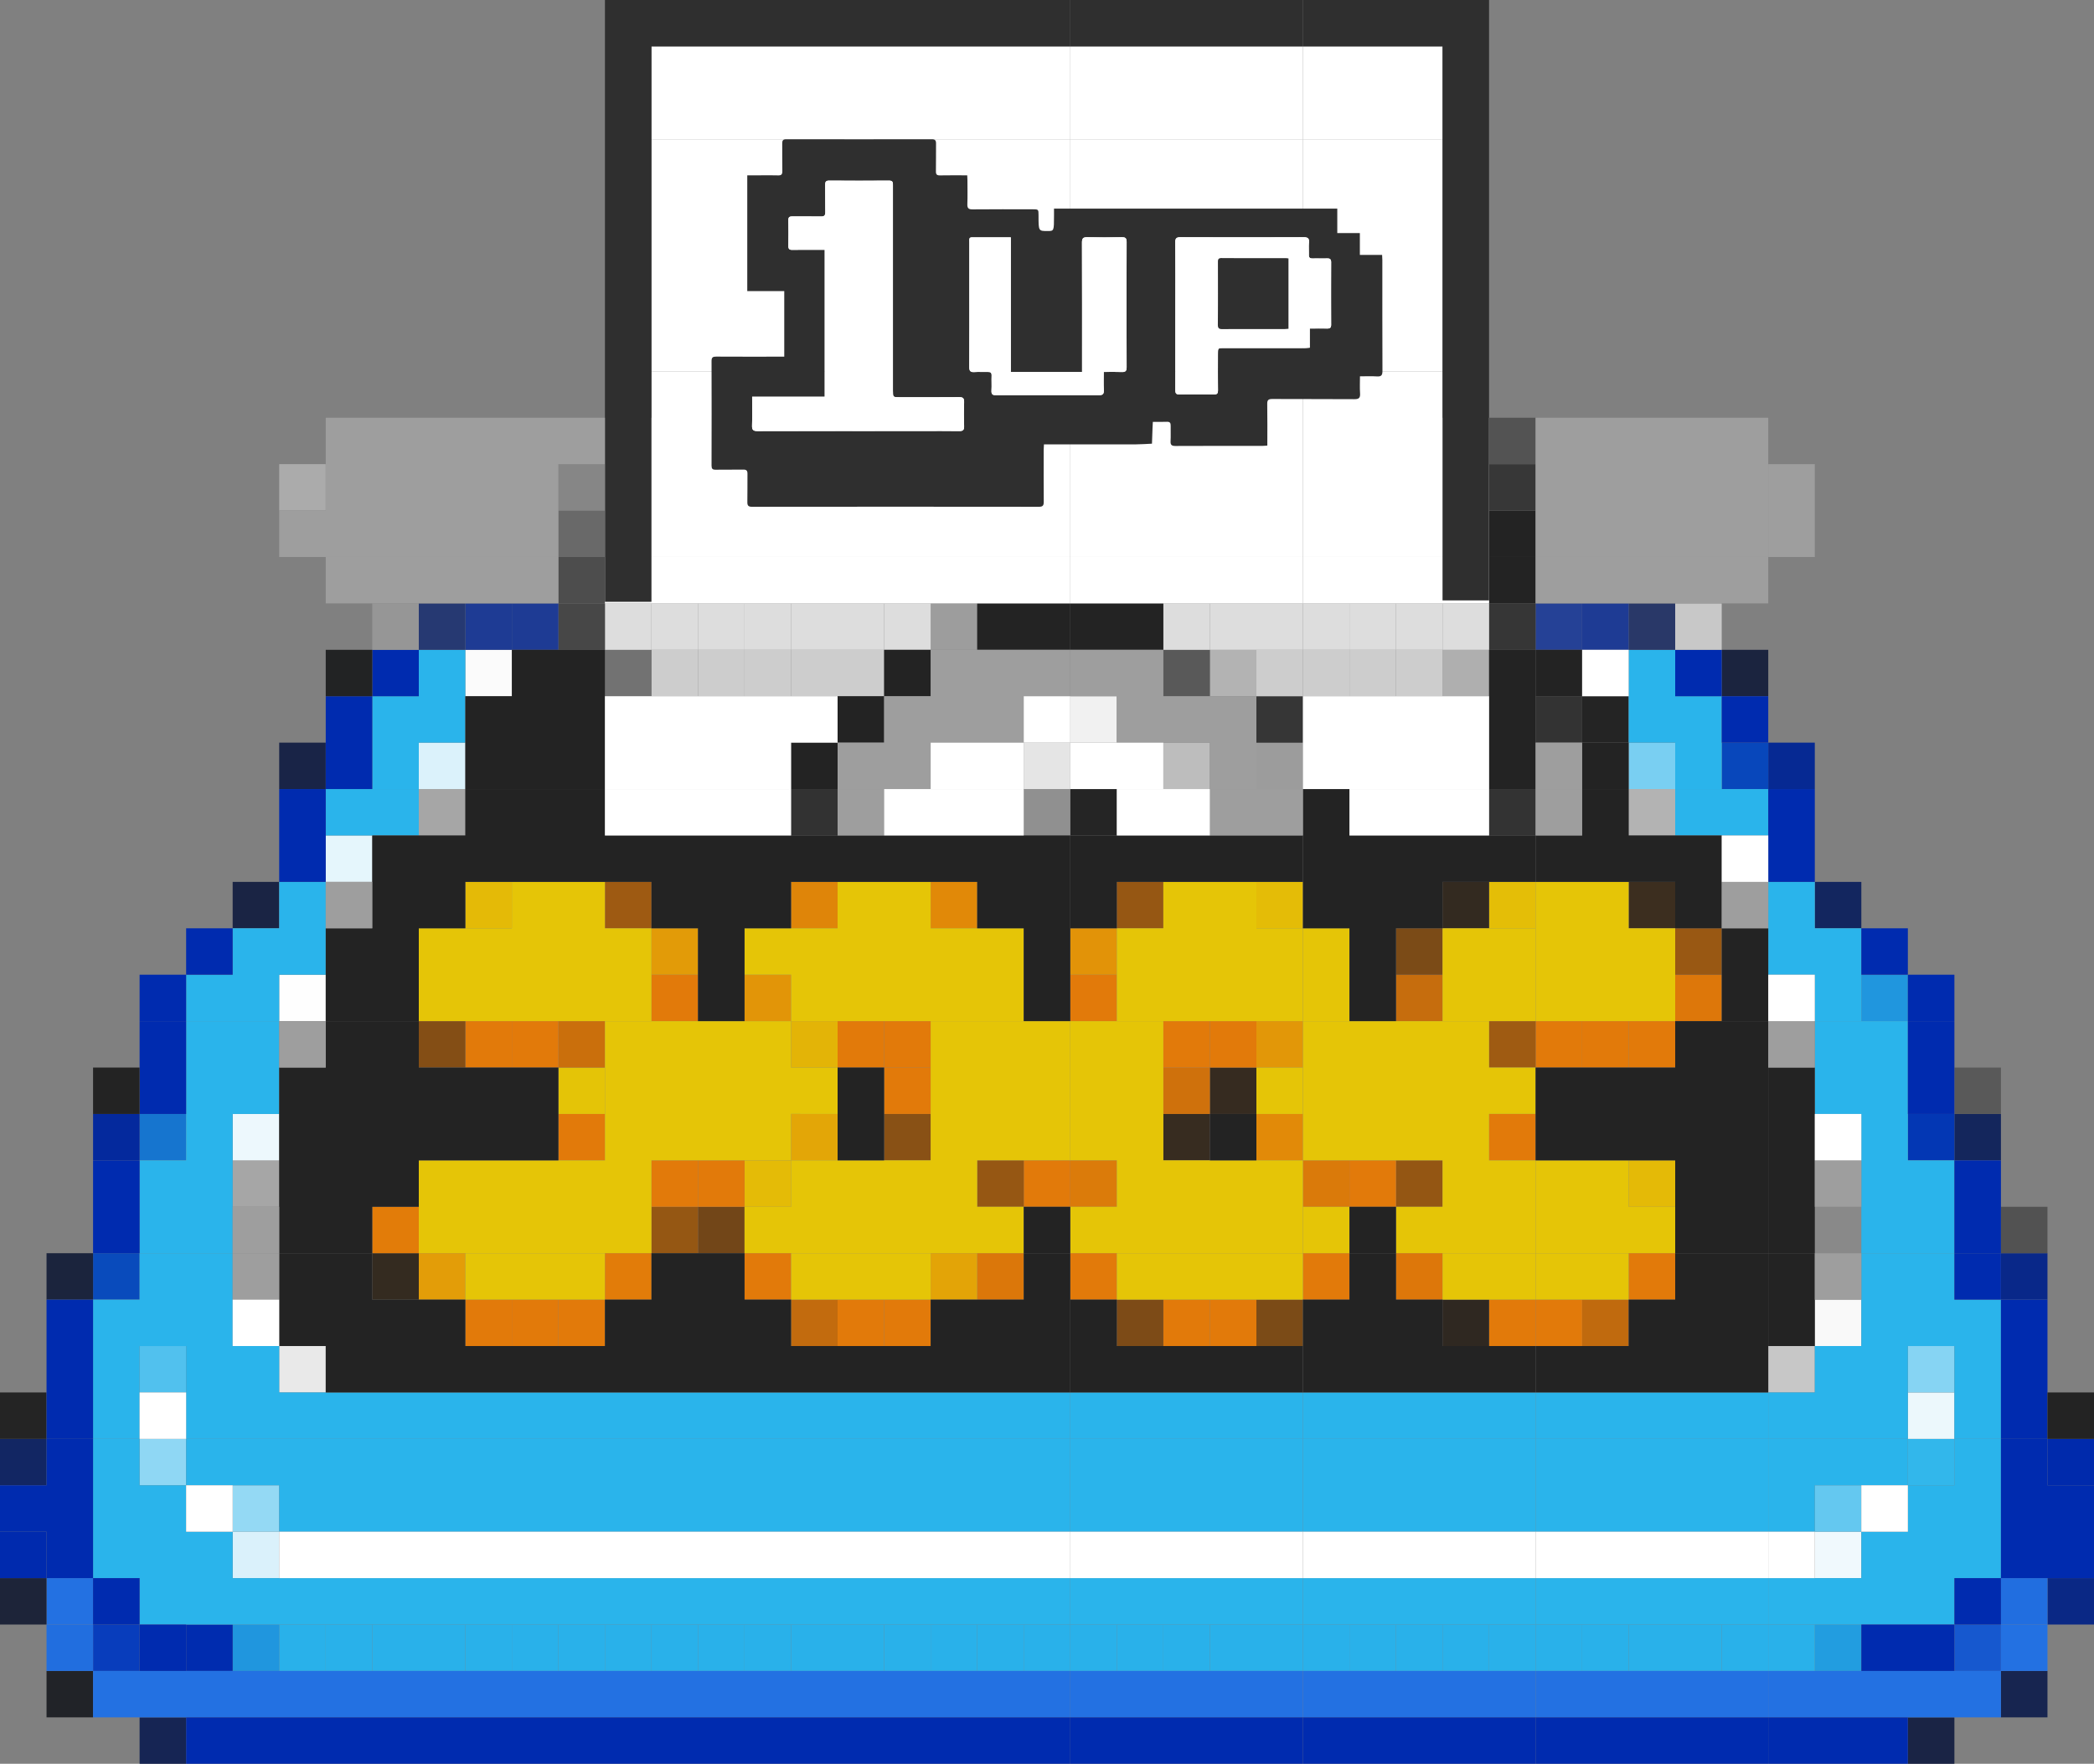 <svg xmlns="http://www.w3.org/2000/svg" width="279" height="235" viewBox="0 0 279 235">
  <rect x="0" y="0" width="279" height="235" fill="#808080" stroke="none"/>
  <g id="Layer_2" data-name="Layer 2">
    <g id="Layer_1-2" data-name="Layer 1">
      <g>
        <g id="Layer_2-2" data-name="Layer 2">
          <g id="Layer_6" data-name="Layer 6">
            <g>
              <rect x="254.2" y="228.816" width="6.2" height="6.184" fill="#1a2445"/>
              <rect x="18.6" y="228.816" width="6.2" height="6.184" fill="#162554"/>
              <rect x="266.6" y="222.632" width="6.2" height="6.184" fill="#172550"/>
              <rect x="6.2" y="222.632" width="6.2" height="6.184" fill="#212328"/>
              <rect x="260.4" y="216.447" width="6.2" height="6.184" fill="#1658cf"/>
              <rect x="241.8" y="216.447" width="6.2" height="6.184" fill="#229de0"/>
              <rect x="235.6" y="216.447" width="6.2" height="6.184" fill="#29b1ea"/>
              <rect x="229.4" y="216.447" width="6.2" height="6.184" fill="#29b1ea"/>
              <rect x="223.2" y="216.447" width="6.2" height="6.184" fill="#29b1ea"/>
              <rect x="217" y="216.447" width="6.2" height="6.184" fill="#29b1ea"/>
              <rect x="210.8" y="216.447" width="6.2" height="6.184" fill="#29b1ea"/>
              <rect x="204.6" y="216.447" width="6.2" height="6.184" fill="#29b1ea"/>
              <rect x="198.4" y="216.447" width="6.2" height="6.184" fill="#29b1ea"/>
              <rect x="192.2" y="216.447" width="6.2" height="6.184" fill="#29b1ea"/>
              <rect x="186" y="216.447" width="6.2" height="6.184" fill="#29b1ea"/>
              <rect x="179.8" y="216.447" width="6.2" height="6.184" fill="#29b1ea"/>
              <rect x="173.6" y="216.447" width="6.2" height="6.184" fill="#29b1ea"/>
              <rect x="167.4" y="216.447" width="6.2" height="6.184" fill="#29b1ea"/>
              <rect x="161.2" y="216.447" width="6.2" height="6.184" fill="#29b1ea"/>
              <rect x="155" y="216.447" width="6.2" height="6.184" fill="#29b1ea"/>
              <rect x="148.8" y="216.447" width="6.2" height="6.184" fill="#29b1ea"/>
              <rect x="142.6" y="216.447" width="6.2" height="6.184" fill="#29b1ea"/>
              <rect x="136.4" y="216.447" width="6.2" height="6.184" fill="#29b1ea"/>
              <rect x="130.2" y="216.447" width="6.2" height="6.184" fill="#29b1ea"/>
              <rect x="124" y="216.447" width="6.2" height="6.184" fill="#29b1ea"/>
              <rect x="117.8" y="216.447" width="6.2" height="6.184" fill="#29b1ea"/>
              <rect x="111.6" y="216.447" width="6.2" height="6.184" fill="#29b1ea"/>
              <rect x="105.4" y="216.447" width="6.2" height="6.184" fill="#29b1ea"/>
              <rect x="99.2" y="216.447" width="6.2" height="6.184" fill="#29b1ea"/>
              <rect x="93" y="216.447" width="6.2" height="6.184" fill="#29b1ea"/>
              <rect x="86.8" y="216.447" width="6.2" height="6.184" fill="#29b1ea"/>
              <rect x="80.6" y="216.447" width="6.2" height="6.184" fill="#29b1ea"/>
              <rect x="74.4" y="216.447" width="6.2" height="6.184" fill="#29b1ea"/>
              <rect x="68.2" y="216.447" width="6.2" height="6.184" fill="#29b1ea"/>
              <rect x="62" y="216.447" width="6.2" height="6.184" fill="#29b1ea"/>
              <rect x="55.8" y="216.447" width="6.2" height="6.184" fill="#29b1ea"/>
              <rect x="49.6" y="216.447" width="6.2" height="6.184" fill="#29b1ea"/>
              <rect x="43.4" y="216.447" width="6.2" height="6.184" fill="#29b1ea"/>
              <rect x="37.2" y="216.447" width="6.2" height="6.184" fill="#29b1ea"/>
              <rect x="31" y="216.447" width="6.2" height="6.184" fill="#2096de"/>
              <rect x="24.8" y="216.447" width="6.2" height="6.184" fill="#002caf"/>
              <rect x="12.4" y="216.447" width="6.2" height="6.184" fill="#083dbc"/>
              <rect x="6.2" y="216.447" width="6.2" height="6.184" fill="#216edf"/>
              <rect x="272.8" y="210.263" width="6.2" height="6.184" fill="#0a2885"/>
              <rect x="266.6" y="210.263" width="6.2" height="6.184" fill="#216ee0"/>
              <g>
                <polygon points="254.2 222.632 248 222.632 241.8 222.632 235.6 222.632 235.6 228.816 241.8 228.816 248 228.816 254.2 228.816 260.4 228.816 266.6 228.816 266.6 222.632 260.4 222.632 254.2 222.632" fill="#2371e2"/>
                <polygon points="223.2 222.632 217 222.632 210.8 222.632 204.6 222.632 204.6 228.816 210.8 228.816 217 228.816 223.2 228.816 229.4 228.816 235.6 228.816 235.6 222.632 229.4 222.632 223.2 222.632" fill="#2371e2"/>
                <polygon points="192.2 222.632 186 222.632 179.8 222.632 173.6 222.632 173.6 228.816 179.8 228.816 186 228.816 192.2 228.816 198.4 228.816 204.6 228.816 204.6 222.632 198.4 222.632 192.2 222.632" fill="#2371e2"/>
                <polygon points="161.2 222.632 155 222.632 148.8 222.632 142.6 222.632 142.6 228.816 148.8 228.816 155 228.816 161.2 228.816 167.4 228.816 173.6 228.816 173.6 222.632 167.4 222.632 161.2 222.632" fill="#2371e2"/>
                <polygon points="130.2 222.632 124 222.632 117.8 222.632 111.6 222.632 105.4 222.632 99.2 222.632 93 222.632 86.8 222.632 80.6 222.632 74.4 222.632 68.2 222.632 62 222.632 55.8 222.632 49.6 222.632 43.4 222.632 37.2 222.632 31 222.632 24.8 222.632 18.6 222.632 12.4 222.632 12.4 228.816 18.6 228.816 24.8 228.816 31 228.816 37.2 228.816 43.4 228.816 49.6 228.816 55.8 228.816 62 228.816 68.2 228.816 74.4 228.816 80.6 228.816 86.8 228.816 93 228.816 99.2 228.816 105.4 228.816 111.6 228.816 117.8 228.816 124 228.816 130.2 228.816 136.4 228.816 142.6 228.816 142.6 222.632 136.4 222.632 130.2 222.632" fill="#2371e2"/>
                <rect x="266.6" y="216.447" width="6.2" height="6.184" fill="#2371e2"/>
                <rect x="6.2" y="210.263" width="6.2" height="6.184" fill="#2371e2"/>
              </g>
              <rect y="210.263" width="6.2" height="6.184" fill="#1d2439"/>
              <rect x="241.8" y="204.079" width="6.2" height="6.184" fill="#f0f9fd"/>
              <rect x="31" y="204.079" width="6.2" height="6.184" fill="#daf1fb"/>
              <rect y="204.079" width="6.2" height="6.184" fill="#002aae"/>
              <rect x="241.8" y="197.895" width="6.2" height="6.184" fill="#64c8f0"/>
              <rect x="31" y="197.895" width="6.2" height="6.184" fill="#94d9f4"/>
              <rect x="272.8" y="191.711" width="6.2" height="6.184" fill="#002aac"/>
              <rect x="254.2" y="191.711" width="6.2" height="6.184" fill="#32b7eb"/>
              <rect x="18.6" y="191.711" width="6.2" height="6.184" fill="#8fd7f4"/>
              <rect y="191.711" width="6.2" height="6.184" fill="#122663"/>
              <rect x="254.2" y="185.526" width="6.2" height="6.184" fill="#ecf8fc"/>
              <rect y="185.526" width="6.2" height="6.184" fill="#242424"/>
              <rect x="254.2" y="179.342" width="6.2" height="6.184" fill="#86d4f3"/>
              <rect x="235.6" y="179.342" width="6.2" height="6.184" fill="#c7c7c7"/>
              <rect x="37.2" y="179.342" width="6.2" height="6.184" fill="#e9e9e9"/>
              <rect x="18.6" y="179.342" width="6.2" height="6.184" fill="#51c1ee"/>
              <rect x="241.8" y="173.158" width="6.2" height="6.184" fill="#f9f9f9"/>
              <rect x="210.8" y="173.158" width="6.2" height="6.184" fill="#c06a0e"/>
              <rect x="204.6" y="173.158" width="6.2" height="6.184" fill="#e27a0a"/>
              <rect x="198.4" y="173.158" width="6.2" height="6.184" fill="#e27a0a"/>
              <rect x="192.2" y="173.158" width="6.2" height="6.184" fill="#2f2821"/>
              <rect x="167.4" y="173.158" width="6.2" height="6.184" fill="#7b4b17"/>
              <rect x="161.2" y="173.158" width="6.2" height="6.184" fill="#e27a0a"/>
              <rect x="155" y="173.158" width="6.2" height="6.184" fill="#e27a0a"/>
              <rect x="148.8" y="173.158" width="6.2" height="6.184" fill="#7d4b17"/>
              <rect x="117.8" y="173.158" width="6.2" height="6.184" fill="#e27a0a"/>
              <rect x="111.6" y="173.158" width="6.2" height="6.184" fill="#e27a0a"/>
              <rect x="105.4" y="173.158" width="6.2" height="6.184" fill="#c26b0e"/>
              <rect x="74.4" y="173.158" width="6.2" height="6.184" fill="#e27a0a"/>
              <rect x="68.2" y="173.158" width="6.2" height="6.184" fill="#e27a0a"/>
              <rect x="62" y="173.158" width="6.2" height="6.184" fill="#e27a0a"/>
              <rect x="266.6" y="166.974" width="6.2" height="6.184" fill="#092889"/>
              <rect x="217" y="166.974" width="6.2" height="6.184" fill="#e27a0a"/>
              <rect x="186" y="166.974" width="6.2" height="6.184" fill="#dd770a"/>
              <rect x="173.6" y="166.974" width="6.2" height="6.184" fill="#e27a0a"/>
              <rect x="142.6" y="166.974" width="6.2" height="6.184" fill="#e27a0a"/>
              <rect x="130.2" y="166.974" width="6.2" height="6.184" fill="#db770a"/>
              <rect x="124" y="166.974" width="6.2" height="6.184" fill="#e3a407"/>
              <rect x="99.2" y="166.974" width="6.2" height="6.184" fill="#e27a0a"/>
              <rect x="80.6" y="166.974" width="6.2" height="6.184" fill="#e27c09"/>
              <rect x="55.8" y="166.974" width="6.2" height="6.184" fill="#e39d08"/>
              <rect x="49.6" y="166.974" width="6.2" height="6.184" fill="#342b20"/>
              <rect x="12.4" y="166.974" width="6.2" height="6.184" fill="#094bbc"/>
              <rect x="6.2" y="166.974" width="6.2" height="6.184" fill="#1b243d"/>
              <rect x="266.6" y="160.789" width="6.2" height="6.184" fill="#525252"/>
              <rect x="241.8" y="160.789" width="6.2" height="6.184" fill="#898989"/>
              <rect x="93" y="160.789" width="6.2" height="6.184" fill="#724618"/>
              <rect x="86.8" y="160.789" width="6.2" height="6.184" fill="#955713"/>
              <rect x="49.6" y="160.789" width="6.2" height="6.184" fill="#e27c09"/>
              <rect x="217" y="154.605" width="6.2" height="6.184" fill="#e4ba07"/>
              <rect x="186" y="154.605" width="6.2" height="6.184" fill="#945613"/>
              <rect x="179.8" y="154.605" width="6.2" height="6.184" fill="#e27a0a"/>
              <rect x="173.6" y="154.605" width="6.2" height="6.184" fill="#da7a0a"/>
              <rect x="142.6" y="154.605" width="6.2" height="6.184" fill="#db7b0a"/>
              <rect x="136.4" y="154.605" width="6.2" height="6.184" fill="#e27a0a"/>
              <rect x="130.2" y="154.605" width="6.2" height="6.184" fill="#965713"/>
              <rect x="99.2" y="154.605" width="6.2" height="6.184" fill="#e4bb07"/>
              <rect x="93" y="154.605" width="6.2" height="6.184" fill="#e27a0a"/>
              <rect x="86.8" y="154.605" width="6.2" height="6.184" fill="#e27a0a"/>
              <rect x="31" y="154.605" width="6.2" height="6.184" fill="#a6a6a6"/>
              <rect x="260.4" y="148.421" width="6.2" height="6.184" fill="#14265c"/>
              <rect x="254.2" y="148.421" width="6.2" height="6.184" fill="#0337b4"/>
              <rect x="198.4" y="148.421" width="6.2" height="6.184" fill="#e27a0a"/>
              <rect x="167.4" y="148.421" width="6.2" height="6.184" fill="#e28a08"/>
              <rect x="155" y="148.421" width="6.2" height="6.184" fill="#372c20"/>
              <rect x="117.8" y="148.421" width="6.2" height="6.184" fill="#895115"/>
              <rect x="105.4" y="148.421" width="6.2" height="6.184" fill="#e3a607"/>
              <rect x="74.4" y="148.421" width="6.2" height="6.184" fill="#e27a0a"/>
              <rect x="31" y="148.421" width="6.2" height="6.184" fill="#edf8fd"/>
              <rect x="18.6" y="148.421" width="6.2" height="6.184" fill="#1675cf"/>
              <rect x="12.4" y="148.421" width="6.2" height="6.184" fill="#04299d"/>
              <rect x="260.4" y="142.237" width="6.2" height="6.184" fill="#595959"/>
              <rect x="161.2" y="142.237" width="6.2" height="6.184" fill="#362b20"/>
              <rect x="155" y="142.237" width="6.2" height="6.184" fill="#cf710c"/>
              <rect x="117.8" y="142.237" width="6.2" height="6.184" fill="#e27a0a"/>
              <rect x="74.4" y="142.237" width="6.2" height="6.184" fill="#e4c407"/>
              <rect x="217" y="136.053" width="6.2" height="6.184" fill="#e27a0a"/>
              <rect x="210.8" y="136.053" width="6.2" height="6.184" fill="#e27a0a"/>
              <rect x="204.6" y="136.053" width="6.2" height="6.184" fill="#e27a0a"/>
              <rect x="198.4" y="136.053" width="6.2" height="6.184" fill="#9f5b12"/>
              <rect x="167.4" y="136.053" width="6.2" height="6.184" fill="#e29708"/>
              <rect x="161.2" y="136.053" width="6.2" height="6.184" fill="#e27a0a"/>
              <rect x="155" y="136.053" width="6.2" height="6.184" fill="#e27a0a"/>
              <rect x="117.8" y="136.053" width="6.2" height="6.184" fill="#e27a0a"/>
              <rect x="111.6" y="136.053" width="6.2" height="6.184" fill="#e27a0a"/>
              <rect x="105.4" y="136.053" width="6.2" height="6.184" fill="#e3b407"/>
              <rect x="74.4" y="136.053" width="6.2" height="6.184" fill="#ca6f0c"/>
              <rect x="68.2" y="136.053" width="6.2" height="6.184" fill="#e27a0a"/>
              <rect x="62" y="136.053" width="6.2" height="6.184" fill="#e27a0a"/>
              <rect x="55.8" y="136.053" width="6.2" height="6.184" fill="#844e15"/>
              <rect x="248" y="129.868" width="6.2" height="6.184" fill="#2096de"/>
              <rect x="223.2" y="129.868" width="6.2" height="6.184" fill="#dd770a"/>
              <rect x="186" y="129.868" width="6.2" height="6.184" fill="#c66d0d"/>
              <rect x="142.6" y="129.868" width="6.2" height="6.184" fill="#e27a0a"/>
              <rect x="99.2" y="129.868" width="6.2" height="6.184" fill="#e29508"/>
              <rect x="86.8" y="129.868" width="6.2" height="6.184" fill="#e27a0a"/>
              <rect x="37.2" y="129.868" width="6.2" height="6.184" fill="#fefefe"/>
              <rect x="223.2" y="123.684" width="6.2" height="6.184" fill="#995813"/>
              <rect x="186" y="123.684" width="6.2" height="6.184" fill="#7b4b17"/>
              <rect x="142.6" y="123.684" width="6.2" height="6.184" fill="#e29308"/>
              <rect x="86.8" y="123.684" width="6.2" height="6.184" fill="#e29b08"/>
              <rect x="241.8" y="117.5" width="6.2" height="6.184" fill="#13265f"/>
              <rect x="217" y="117.5" width="6.2" height="6.184" fill="#3c2e1f"/>
              <rect x="198.4" y="117.5" width="6.2" height="6.184" fill="#e4be07"/>
              <rect x="192.2" y="117.5" width="6.2" height="6.184" fill="#332a20"/>
              <rect x="167.4" y="117.5" width="6.2" height="6.184" fill="#e4bc07"/>
              <rect x="148.8" y="117.5" width="6.2" height="6.184" fill="#965713"/>
              <rect x="124" y="117.5" width="6.2" height="6.184" fill="#e18908"/>
              <rect x="105.4" y="117.5" width="6.2" height="6.184" fill="#df8509"/>
              <rect x="80.6" y="117.5" width="6.2" height="6.184" fill="#9e5a12"/>
              <g>
                <path d="M161.2,166.974H148.8v6.184h24.8v-6.184Z" fill="#e5c507"/>
                <path d="M111.6,166.974h-6.2v6.184H124v-6.184Z" fill="#e5c507"/>
                <path d="M68.2,166.974H62v6.184H80.6v-6.184Z" fill="#e5c507"/>
                <rect x="173.6" y="160.789" width="6.2" height="6.184" fill="#e5c507"/>
                <path d="M161.2,154.6H155V136.053H142.6V154.6h6.2v6.184h-6.2v6.184h31V154.6Z" fill="#e5c507"/>
                <rect x="167.4" y="142.237" width="6.2" height="6.184" fill="#e5c507"/>
                <path d="M111.6,148.421v-6.184h-6.2v-6.184H80.6V154.6H55.8v12.368h31V154.6h18.6v-6.184Z" fill="#e5c507"/>
                <g>
                  <path d="M217,160.789V154.6H204.6v12.368h18.6v-6.184Z" fill="#e5c507"/>
                  <polygon points="192.2 166.974 192.2 173.158 198.4 173.158 204.6 173.158 204.6 166.974 198.4 166.974 192.2 166.974" fill="#e5c507"/>
                  <path d="M204.6,173.158H217v-6.184H204.6Z" fill="#e5c507"/>
                  <path d="M198.4,136.053H173.6V154.6h18.6v6.184H186v6.184h18.6V154.6h-6.2v-6.184h6.2v-6.184h-6.2Z" fill="#e5c507"/>
                </g>
                <path d="M130.2,136.053H124V154.6H105.4v6.184H99.2v6.184h37.2v-6.184h-6.2V154.6h12.4V136.053Z" fill="#e5c507"/>
                <path d="M179.8,129.868v-6.184h-6.2v12.368h6.2Z" fill="#e5c507"/>
                <path d="M105.4,136.052h31V123.684H124V117.5H111.6v6.184H99.2v6.184h6.2Z" fill="#e5c507"/>
                <path d="M68.2,136.052H86.8V123.684H80.6V117.5H68.2v6.184H55.8v12.368Z" fill="#e5c507"/>
                <path d="M217,123.684V117.5H204.6v18.552h18.6V123.684Z" fill="#e5c507"/>
                <path d="M192.2,123.684v12.368h12.4V123.684Z" fill="#e5c507"/>
                <path d="M167.4,117.5H155v6.184h-6.2v12.368h24.8V123.684h-6.2Z" fill="#e5c507"/>
              </g>
              <rect x="62" y="117.5" width="6.2" height="6.184" fill="#e4ba07"/>
              <rect x="31" y="117.5" width="6.2" height="6.184" fill="#1a2444"/>
              <rect x="43.4" y="111.316" width="6.2" height="6.184" fill="#e5f6fc"/>
              <rect x="217" y="105.132" width="6.2" height="6.184" fill="#b3b3b3"/>
              <rect x="198.4" y="105.132" width="6.2" height="6.184" fill="#333"/>
              <rect x="142.6" y="105.132" width="6.2" height="6.184" fill="#252525"/>
              <rect x="136.4" y="105.132" width="6.2" height="6.184" fill="#909090"/>
              <rect x="105.4" y="105.132" width="6.2" height="6.184" fill="#323232"/>
              <rect x="55.8" y="105.132" width="6.2" height="6.184" fill="#a6a6a6"/>
              <rect x="235.6" y="98.947" width="6.2" height="6.184" fill="#062993"/>
              <rect x="229.4" y="98.947" width="6.2" height="6.184" fill="#0847bb"/>
              <rect x="217" y="98.947" width="6.2" height="6.184" fill="#79cff2"/>
              <rect x="167.4" y="98.947" width="6.2" height="6.184" fill="#9c9c9c"/>
              <rect x="155" y="98.947" width="6.2" height="6.184" fill="#bdbdbd"/>
              <rect x="136.4" y="98.947" width="6.2" height="6.184" fill="#e5e5e5"/>
              <rect x="55.8" y="98.947" width="6.2" height="6.184" fill="#dbf2fb"/>
              <rect x="37.2" y="98.947" width="6.2" height="6.184" fill="#192447"/>
              <rect x="210.8" y="92.763" width="6.2" height="6.184" fill="#242424"/>
              <rect x="204.6" y="92.763" width="6.2" height="6.184" fill="#333"/>
              <rect x="167.4" y="92.763" width="6.2" height="6.184" fill="#363636"/>
              <rect x="142.6" y="92.763" width="6.2" height="6.184" fill="#f1f1f1"/>
              <rect x="229.4" y="86.579" width="6.2" height="6.184" fill="#1b243f"/>
              <rect x="192.2" y="86.579" width="6.2" height="6.184" fill="#afafaf"/>
              <rect x="186" y="86.579" width="6.2" height="6.184" fill="#cdcdcd"/>
              <rect x="179.8" y="86.579" width="6.2" height="6.184" fill="#cdcdcd"/>
              <rect x="173.6" y="86.579" width="6.2" height="6.184" fill="#cdcdcd"/>
              <rect x="167.4" y="86.579" width="6.2" height="6.184" fill="#cdcdcd"/>
              <rect x="161.2" y="86.579" width="6.2" height="6.184" fill="#b3b3b3"/>
              <rect x="155" y="86.579" width="6.2" height="6.184" fill="#595959"/>
              <rect x="111.6" y="86.579" width="6.2" height="6.184" fill="#cdcdcd"/>
              <rect x="105.4" y="86.579" width="6.2" height="6.184" fill="#cdcdcd"/>
              <rect x="99.2" y="86.579" width="6.2" height="6.184" fill="#cdcdcd"/>
              <rect x="93" y="86.579" width="6.2" height="6.184" fill="#cdcdcd"/>
              <rect x="86.8" y="86.579" width="6.2" height="6.184" fill="#cdcdcd"/>
              <rect x="80.6" y="86.579" width="6.2" height="6.184" fill="#727272"/>
              <rect x="62" y="86.579" width="6.2" height="6.184" fill="#fbfbfb"/>
              <g>
                <polygon points="223.2 210.263 217 210.263 210.8 210.263 204.6 210.263 204.6 216.447 210.8 216.447 217 216.447 223.2 216.447 229.4 216.447 235.6 216.447 235.6 210.263 229.4 210.263 223.2 210.263" fill="#2ab4eb"/>
                <polygon points="192.2 210.263 186 210.263 179.8 210.263 173.6 210.263 173.6 216.447 179.8 216.447 186 216.447 192.2 216.447 198.4 216.447 204.6 216.447 204.6 210.263 198.4 210.263 192.2 210.263" fill="#2ab4eb"/>
                <polygon points="161.2 210.263 155 210.263 148.8 210.263 142.6 210.263 142.6 216.447 148.8 216.447 155 216.447 161.2 216.447 167.4 216.447 173.6 216.447 173.6 210.263 167.4 210.263 161.2 210.263" fill="#2ab4eb"/>
                <polygon points="260.4 197.895 254.2 197.895 254.2 204.079 248 204.079 248 210.263 241.8 210.263 235.6 210.263 235.6 216.447 241.8 216.447 248 216.447 254.2 216.447 260.4 216.447 260.4 210.263 266.6 210.263 266.6 204.079 266.6 197.895 266.6 191.711 260.4 191.711 260.4 197.895" fill="#2ab4eb"/>
                <polygon points="248 191.711 241.8 191.711 235.6 191.711 235.6 197.895 235.6 204.079 241.8 204.079 241.8 197.895 248 197.895 254.2 197.895 254.2 191.711 248 191.711" fill="#2ab4eb"/>
                <polygon points="223.2 191.711 217 191.711 210.8 191.711 204.6 191.711 204.6 197.895 204.6 204.079 210.8 204.079 217 204.079 223.2 204.079 229.4 204.079 235.6 204.079 235.6 197.895 235.6 191.711 229.4 191.711 223.2 191.711" fill="#2ab4eb"/>
                <polygon points="192.2 191.711 186 191.711 179.8 191.711 173.6 191.711 173.6 197.895 173.6 204.079 179.8 204.079 186 204.079 192.2 204.079 198.4 204.079 204.6 204.079 204.6 197.895 204.6 191.711 198.4 191.711 192.2 191.711" fill="#2ab4eb"/>
                <polygon points="161.2 191.711 155 191.711 148.8 191.711 142.6 191.711 142.6 197.895 142.6 204.079 148.8 204.079 155 204.079 161.2 204.079 167.4 204.079 173.6 204.079 173.6 197.895 173.6 191.711 167.4 191.711 161.2 191.711" fill="#2ab4eb"/>
                <polygon points="130.2 191.711 124 191.711 117.8 191.711 111.6 191.711 105.4 191.711 99.2 191.711 93 191.711 86.8 191.711 80.6 191.711 74.4 191.711 68.2 191.711 62 191.711 55.8 191.711 49.6 191.711 43.4 191.711 37.2 191.711 31 191.711 24.8 191.711 24.8 197.895 31 197.895 37.2 197.895 37.2 204.079 43.4 204.079 49.6 204.079 55.8 204.079 62 204.079 68.2 204.079 74.4 204.079 80.6 204.079 86.8 204.079 93 204.079 99.2 204.079 105.4 204.079 111.6 204.079 117.8 204.079 124 204.079 130.2 204.079 136.4 204.079 142.6 204.079 142.6 197.895 142.6 191.711 136.4 191.711 130.2 191.711" fill="#2ab4eb"/>
                <polygon points="18.6 191.711 12.4 191.711 12.4 197.895 12.4 204.079 12.4 210.263 18.6 210.263 18.6 216.447 24.8 216.447 31 216.447 37.2 216.447 43.4 216.447 49.6 216.447 55.8 216.447 62 216.447 68.2 216.447 74.4 216.447 80.6 216.447 86.8 216.447 93 216.447 99.2 216.447 105.4 216.447 111.6 216.447 117.8 216.447 124 216.447 130.2 216.447 136.4 216.447 142.6 216.447 142.6 210.263 136.4 210.263 130.2 210.263 124 210.263 117.8 210.263 111.6 210.263 105.4 210.263 99.2 210.263 93 210.263 86.8 210.263 80.6 210.263 74.4 210.263 68.2 210.263 62 210.263 55.8 210.263 49.6 210.263 43.4 210.263 37.2 210.263 31 210.263 31 204.079 24.8 204.079 24.8 197.895 18.6 197.895 18.6 191.711" fill="#2ab4eb"/>
                <polygon points="223.2 185.526 217 185.526 210.8 185.526 204.6 185.526 204.6 191.71 210.8 191.71 217 191.71 223.2 191.71 229.4 191.71 235.6 191.71 235.6 185.526 229.4 185.526 223.2 185.526" fill="#2ab4eb"/>
                <polygon points="192.2 185.526 186 185.526 179.8 185.526 173.6 185.526 173.6 191.71 179.8 191.71 186 191.71 192.2 191.71 198.4 191.71 204.6 191.71 204.6 185.526 198.4 185.526 192.2 185.526" fill="#2ab4eb"/>
                <polygon points="161.2 185.526 155 185.526 148.8 185.526 142.6 185.526 142.6 191.71 148.8 191.71 155 191.71 161.2 191.71 167.4 191.71 173.6 191.71 173.6 185.526 167.4 185.526 161.2 185.526" fill="#2ab4eb"/>
                <polygon points="130.2 185.526 124 185.526 117.8 185.526 111.6 185.526 105.4 185.526 99.2 185.526 93 185.526 86.8 185.526 80.6 185.526 74.4 185.526 68.2 185.526 62 185.526 55.8 185.526 49.6 185.526 43.4 185.526 37.2 185.526 37.2 179.342 31 179.342 31 173.158 31 166.974 24.8 166.974 18.6 166.974 18.6 173.158 12.4 173.158 12.4 179.342 12.4 185.526 12.4 191.71 18.6 191.71 18.6 185.526 18.6 179.342 24.8 179.342 24.8 185.526 24.8 191.71 31 191.71 37.2 191.71 43.4 191.71 49.6 191.71 55.8 191.71 62 191.71 68.2 191.71 74.4 191.71 80.6 191.71 86.8 191.71 93 191.71 99.2 191.71 105.4 191.71 111.6 191.71 117.8 191.71 124 191.71 130.2 191.71 136.4 191.71 142.6 191.71 142.6 185.526 136.4 185.526 130.2 185.526" fill="#2ab4eb"/>
                <polygon points="260.4 173.158 260.4 166.974 254.2 166.974 248 166.974 248 173.158 248 179.342 241.8 179.342 241.8 185.526 235.6 185.526 235.6 191.71 241.8 191.71 248 191.71 254.2 191.71 254.2 185.526 254.2 179.342 260.4 179.342 260.4 185.526 260.4 191.71 266.6 191.71 266.6 185.526 266.6 179.342 266.6 173.158 260.4 173.158" fill="#2ab4eb"/>
                <polygon points="31 166.973 31 160.789 31 154.605 31 148.421 37.2 148.421 37.2 142.237 37.2 136.053 31 136.053 24.8 136.053 24.8 142.237 24.8 148.421 24.8 154.605 18.6 154.605 18.6 160.789 18.6 166.973 24.8 166.973 31 166.973" fill="#2ab4eb"/>
                <polygon points="254.2 142.237 254.2 136.053 248 136.053 241.8 136.053 241.8 142.237 241.8 148.421 248 148.421 248 154.605 248 160.789 248 166.973 254.2 166.973 260.4 166.973 260.4 160.789 260.4 154.605 254.2 154.605 254.2 148.421 254.2 142.237" fill="#2ab4eb"/>
                <polygon points="241.8 136.052 248 136.052 248 129.868 248 123.684 241.8 123.684 241.8 117.5 235.6 117.5 235.6 123.684 235.6 129.868 241.8 129.868 241.8 136.052" fill="#2ab4eb"/>
                <polygon points="37.2 136.052 37.2 129.868 43.4 129.868 43.4 123.684 43.4 117.5 37.2 117.5 37.2 123.684 31 123.684 31 129.868 24.8 129.868 24.8 136.052 31 136.052 37.2 136.052" fill="#2ab4eb"/>
                <polygon points="223.2 105.132 223.2 111.316 229.4 111.316 235.6 111.316 235.6 105.132 229.4 105.132 223.2 105.132" fill="#2ab4eb"/>
                <polygon points="55.8 111.316 55.8 105.132 49.6 105.132 43.4 105.132 43.4 111.316 49.6 111.316 55.8 111.316" fill="#2ab4eb"/>
                <polygon points="223.2 105.131 229.4 105.131 229.4 98.947 229.4 92.763 223.2 92.763 223.2 86.579 217 86.579 217 92.763 217 98.947 223.2 98.947 223.2 105.131" fill="#2ab4eb"/>
                <polygon points="55.8 98.947 62 98.947 62 92.763 62 86.579 55.8 86.579 55.8 92.763 49.6 92.763 49.6 98.947 49.6 105.131 55.8 105.131 55.8 98.947" fill="#2ab4eb"/>
              </g>
              <g>
                <polygon points="241.8 228.816 235.6 228.816 235.6 235 241.8 235 248 235 254.2 235 254.2 228.816 248 228.816 241.8 228.816" fill="#002baf"/>
                <polygon points="223.2 228.816 217 228.816 210.8 228.816 204.6 228.816 204.6 235 210.8 235 217 235 223.2 235 229.4 235 235.6 235 235.6 228.816 229.4 228.816 223.2 228.816" fill="#002baf"/>
                <polygon points="192.2 228.816 186 228.816 179.8 228.816 173.6 228.816 173.6 235 179.8 235 186 235 192.2 235 198.4 235 204.6 235 204.6 228.816 198.4 228.816 192.2 228.816" fill="#002baf"/>
                <polygon points="161.2 228.816 155 228.816 148.8 228.816 142.6 228.816 142.6 235 148.8 235 155 235 161.2 235 167.4 235 173.6 235 173.6 228.816 167.4 228.816 161.2 228.816" fill="#002baf"/>
                <polygon points="130.2 228.816 124 228.816 117.8 228.816 111.6 228.816 105.4 228.816 99.2 228.816 93 228.816 86.8 228.816 80.6 228.816 74.4 228.816 68.2 228.816 62 228.816 55.8 228.816 49.6 228.816 43.4 228.816 37.2 228.816 31 228.816 24.8 228.816 24.8 235 31 235 37.2 235 43.4 235 49.6 235 55.8 235 62 235 68.2 235 74.4 235 80.6 235 86.8 235 93 235 99.2 235 105.4 235 111.6 235 117.8 235 124 235 130.2 235 136.4 235 142.6 235 142.6 228.816 136.4 228.816 130.2 228.816" fill="#002baf"/>
                <polygon points="248 216.447 248 222.631 254.2 222.631 260.4 222.631 260.4 216.447 254.2 216.447 248 216.447" fill="#002baf"/>
                <rect x="18.6" y="216.447" width="6.2" height="6.184" fill="#002baf"/>
                <rect x="260.4" y="210.263" width="6.2" height="6.184" fill="#002baf"/>
                <rect x="12.4" y="210.263" width="6.2" height="6.184" fill="#002baf"/>
                <polygon points="272.8 197.895 272.8 191.711 266.6 191.711 266.6 197.895 266.6 204.079 266.6 210.263 272.8 210.263 272.8 210.263 279 210.263 279 204.079 279 197.895 272.8 197.895" fill="#002baf"/>
                <polygon points="12.4 197.895 12.4 191.711 6.2 191.711 6.2 197.895 0 197.895 0 204.079 6.2 204.079 6.2 210.263 12.4 210.263 12.4 204.079 12.4 197.895" fill="#002baf"/>
                <polygon points="12.4 185.526 12.4 179.342 12.4 173.158 6.2 173.158 6.2 179.342 6.2 185.526 6.2 191.71 12.4 191.71 12.4 185.526" fill="#002baf"/>
                <polygon points="266.6 185.526 266.6 191.71 272.8 191.71 272.8 185.526 272.8 179.342 272.8 173.158 266.6 173.158 266.6 179.342 266.6 185.526" fill="#002baf"/>
                <rect x="260.4" y="166.974" width="6.2" height="6.184" fill="#002baf"/>
                <polygon points="18.6 160.789 18.6 154.605 12.4 154.605 12.4 160.789 12.4 166.973 18.6 166.973 18.6 160.789" fill="#002baf"/>
                <polygon points="260.4 160.789 260.4 166.973 266.6 166.973 266.6 160.789 266.6 154.605 260.4 154.605 260.4 160.789" fill="#002baf"/>
                <polygon points="260.4 142.237 260.4 136.053 254.2 136.053 254.2 142.237 254.2 148.421 260.4 148.421 260.4 142.237" fill="#002baf"/>
                <polygon points="24.8 142.237 24.8 136.053 18.6 136.053 18.6 142.237 18.6 148.421 24.8 148.421 24.8 142.237" fill="#002baf"/>
                <rect x="254.2" y="129.868" width="6.2" height="6.184" fill="#002baf"/>
                <rect x="18.6" y="129.868" width="6.2" height="6.184" fill="#002baf"/>
                <rect x="248" y="123.684" width="6.2" height="6.184" fill="#002baf"/>
                <rect x="24.8" y="123.684" width="6.2" height="6.184" fill="#002baf"/>
                <polygon points="241.8 111.316 241.8 105.132 235.6 105.132 235.6 111.316 235.6 117.5 241.8 117.5 241.8 111.316" fill="#002baf"/>
                <polygon points="43.4 111.316 43.4 105.132 37.2 105.132 37.2 111.316 37.2 117.5 43.4 117.5 43.4 111.316" fill="#002baf"/>
                <polygon points="49.6 98.947 49.6 92.763 43.4 92.763 43.4 98.947 43.4 105.131 49.6 105.131 49.6 98.947" fill="#002baf"/>
                <rect x="229.4" y="92.763" width="6.2" height="6.184" fill="#002baf"/>
                <rect x="223.2" y="86.579" width="6.2" height="6.184" fill="#002baf"/>
                <rect x="49.6" y="86.579" width="6.2" height="6.184" fill="#002baf"/>
              </g>
              <rect x="43.4" y="86.579" width="6.2" height="6.184" fill="#222324"/>
              <rect x="223.2" y="80.395" width="6.2" height="6.184" fill="#c8c8c8"/>
              <rect x="217" y="80.395" width="6.2" height="6.184" fill="#293868"/>
              <rect x="210.8" y="80.395" width="6.2" height="6.184" fill="#1e3b94"/>
              <rect x="204.6" y="80.395" width="6.2" height="6.184" fill="#254196"/>
              <rect x="198.4" y="80.395" width="6.2" height="6.184" fill="#363636"/>
              <rect x="192.2" y="80.395" width="6.2" height="6.184" fill="#ddd"/>
              <rect x="186" y="80.395" width="6.2" height="6.184" fill="#ddd"/>
              <rect x="179.8" y="80.395" width="6.2" height="6.184" fill="#ddd"/>
              <rect x="173.6" y="80.395" width="6.2" height="6.184" fill="#ddd"/>
              <rect x="167.4" y="80.395" width="6.2" height="6.184" fill="#ddd"/>
              <rect x="161.2" y="80.395" width="6.2" height="6.184" fill="#ddd"/>
              <rect x="155" y="80.395" width="6.2" height="6.184" fill="#ddd"/>
              <rect x="124" y="80.395" width="6.2" height="6.184" fill="#9d9d9d"/>
              <rect x="117.8" y="80.395" width="6.2" height="6.184" fill="#ddd"/>
              <rect x="111.6" y="80.395" width="6.2" height="6.184" fill="#ddd"/>
              <rect x="105.4" y="80.395" width="6.2" height="6.184" fill="#ddd"/>
              <rect x="99.2" y="80.395" width="6.2" height="6.184" fill="#ddd"/>
              <rect x="93" y="80.395" width="6.2" height="6.184" fill="#ddd"/>
              <rect x="86.8" y="80.395" width="6.2" height="6.184" fill="#ddd"/>
              <rect x="80.6" y="80.395" width="6.2" height="6.184" fill="#ddd"/>
              <rect x="74.4" y="80.395" width="6.2" height="6.184" fill="#474747"/>
              <rect x="68.2" y="80.395" width="6.2" height="6.184" fill="#1e3b94"/>
              <rect x="62" y="80.395" width="6.2" height="6.184" fill="#1e3b94"/>
              <rect x="55.8" y="80.395" width="6.2" height="6.184" fill="#263972"/>
              <rect x="49.6" y="80.395" width="6.2" height="6.184" fill="#969696"/>
              <rect x="74.4" y="74.211" width="6.2" height="6.184" fill="#4d4d4d"/>
              <g>
                <rect x="272.8" y="185.526" width="6.2" height="6.184" fill="#232323"/>
                <polygon points="192.2 179.342 192.2 173.158 186 173.158 186 166.974 179.8 166.974 179.8 173.158 173.6 173.158 173.6 179.342 173.6 185.526 179.8 185.526 186 185.526 192.2 185.526 198.4 185.526 204.6 185.526 204.6 179.342 198.4 179.342 192.2 179.342" fill="#232323"/>
                <polygon points="161.2 179.342 155 179.342 148.8 179.342 148.8 173.158 142.6 173.158 142.6 179.342 142.6 185.526 148.8 185.526 155 185.526 161.2 185.526 167.4 185.526 173.6 185.526 173.6 179.342 167.4 179.342 161.2 179.342" fill="#232323"/>
                <polygon points="235.6 173.158 235.6 179.342 241.8 179.342 241.8 173.158 241.8 166.974 235.6 166.974 235.6 173.158" fill="#232323"/>
                <polygon points="223.2 166.974 223.2 173.158 217 173.158 217 179.342 210.8 179.342 204.6 179.342 204.6 185.526 210.8 185.526 217 185.526 223.2 185.526 229.4 185.526 235.6 185.526 235.6 179.342 235.6 173.158 235.6 166.974 229.4 166.974 223.2 166.974" fill="#232323"/>
                <polygon points="136.4 173.158 130.2 173.158 124 173.158 124 179.342 117.8 179.342 111.6 179.342 105.4 179.342 105.4 173.158 99.2 173.158 99.2 166.974 93 166.974 86.8 166.974 86.8 173.158 80.6 173.158 80.6 179.342 74.4 179.342 68.2 179.342 62 179.342 62 173.158 55.8 173.158 49.6 173.158 49.6 166.974 43.4 166.974 37.2 166.974 37.2 173.158 37.2 179.342 43.4 179.342 43.4 185.526 49.6 185.526 55.8 185.526 62 185.526 68.2 185.526 74.4 185.526 80.6 185.526 86.8 185.526 93 185.526 99.2 185.526 105.4 185.526 111.6 185.526 117.8 185.526 124 185.526 130.2 185.526 136.4 185.526 142.6 185.526 142.6 179.342 142.6 173.158 142.6 166.974 136.4 166.974 136.4 173.158" fill="#232323"/>
                <rect x="179.8" y="160.789" width="6.2" height="6.184" fill="#232323"/>
                <rect x="136.4" y="160.789" width="6.2" height="6.184" fill="#232323"/>
                <polygon points="49.6 166.973 49.6 160.789 55.8 160.789 55.8 154.605 62 154.605 68.2 154.605 74.4 154.605 74.4 148.421 74.4 142.237 68.2 142.237 62 142.237 55.8 142.237 55.8 136.053 49.6 136.053 43.4 136.053 43.4 142.237 37.2 142.237 37.2 148.421 37.2 154.605 37.2 160.789 37.2 166.973 43.4 166.973 49.6 166.973" fill="#232323"/>
                <rect x="161.2" y="148.421" width="6.2" height="6.184" fill="#232323"/>
                <polygon points="117.8 148.421 117.8 142.237 111.6 142.237 111.6 148.421 111.6 154.605 117.8 154.605 117.8 148.421" fill="#232323"/>
                <polygon points="235.6 148.421 235.6 154.605 235.6 160.789 235.6 166.973 241.8 166.973 241.8 160.789 241.8 154.605 241.8 148.421 241.8 142.237 235.6 142.237 235.6 148.421" fill="#232323"/>
                <rect x="12.4" y="142.237" width="6.2" height="6.184" fill="#232323"/>
                <polygon points="223.2 136.053 223.2 142.237 217 142.237 210.8 142.237 204.6 142.237 204.6 148.421 204.6 154.605 210.8 154.605 217 154.605 223.2 154.605 223.2 160.789 223.2 166.973 229.4 166.973 235.6 166.973 235.6 160.789 235.6 154.605 235.6 148.421 235.6 142.237 235.6 136.053 229.4 136.053 223.2 136.053" fill="#232323"/>
                <polygon points="229.4 129.868 229.4 136.052 235.6 136.052 235.6 129.868 235.6 123.684 229.4 123.684 229.4 129.868" fill="#232323"/>
                <polygon points="229.4 111.316 223.2 111.316 217 111.316 217 105.132 210.8 105.132 210.8 111.316 204.6 111.316 204.6 117.5 210.8 117.5 217 117.5 223.2 117.5 223.2 123.684 229.4 123.684 229.4 117.5 229.4 111.316" fill="#232323"/>
                <polygon points="192.2 111.316 186 111.316 179.8 111.316 179.8 105.132 173.6 105.132 173.6 111.316 173.6 117.5 173.6 123.684 179.8 123.684 179.8 129.868 179.8 136.052 186 136.052 186 129.868 186 123.684 192.2 123.684 192.2 117.5 198.4 117.5 204.6 117.5 204.6 111.316 198.4 111.316 192.2 111.316" fill="#232323"/>
                <polygon points="161.2 111.316 155 111.316 148.8 111.316 142.6 111.316 142.6 117.5 142.6 123.684 148.8 123.684 148.8 117.5 155 117.5 161.2 117.5 167.4 117.5 173.6 117.5 173.6 111.316 167.4 111.316 161.2 111.316" fill="#232323"/>
                <polygon points="130.2 111.316 124 111.316 117.8 111.316 111.6 111.316 105.4 111.316 99.2 111.316 93 111.316 86.8 111.316 80.6 111.316 80.6 105.132 74.4 105.132 68.2 105.132 62 105.132 62 111.316 55.8 111.316 49.6 111.316 49.6 117.5 49.6 123.684 43.4 123.684 43.4 129.868 43.4 136.052 49.6 136.052 55.8 136.052 55.8 129.868 55.8 123.684 62 123.684 62 117.5 68.2 117.5 74.4 117.5 80.6 117.5 86.8 117.5 86.8 123.684 93 123.684 93 129.868 93 136.052 99.2 136.052 99.2 129.868 99.2 123.684 105.4 123.684 105.4 117.5 111.6 117.5 117.8 117.5 124 117.5 130.2 117.5 130.2 123.684 136.4 123.684 136.4 129.868 136.4 136.052 142.6 136.052 142.6 129.868 142.6 123.684 142.6 117.5 142.6 111.316 136.4 111.316 130.2 111.316" fill="#232323"/>
                <rect x="210.8" y="98.947" width="6.2" height="6.184" fill="#232323"/>
                <rect x="105.4" y="98.947" width="6.2" height="6.184" fill="#232323"/>
                <polygon points="74.4 105.131 80.6 105.131 80.6 98.947 80.6 92.763 80.6 86.579 74.4 86.579 68.2 86.579 68.2 92.763 62 92.763 62 98.947 62 105.131 68.2 105.131 74.4 105.131" fill="#232323"/>
                <rect x="111.6" y="92.763" width="6.2" height="6.184" fill="#232323"/>
                <rect x="204.6" y="86.579" width="6.2" height="6.184" fill="#232323"/>
                <polygon points="198.4 92.763 198.4 98.947 198.4 105.131 204.6 105.131 204.6 98.947 204.6 92.763 204.6 86.579 198.4 86.579 198.4 92.763" fill="#232323"/>
                <rect x="117.8" y="86.579" width="6.2" height="6.184" fill="#232323"/>
                <polygon points="155 86.579 155 80.395 148.8 80.395 142.6 80.395 142.6 86.579 148.8 86.579 155 86.579" fill="#232323"/>
                <polygon points="130.2 80.395 130.2 86.579 136.4 86.579 142.6 86.579 142.6 80.395 136.4 80.395 130.2 80.395" fill="#232323"/>
                <rect x="198.4" y="74.211" width="6.2" height="6.184" fill="#232323"/>
                <rect x="198.4" y="68.026" width="6.2" height="6.184" fill="#232323"/>
              </g>
              <rect x="74.4" y="68.026" width="6.2" height="6.184" fill="#696969"/>
              <rect x="198.4" y="61.842" width="6.2" height="6.184" fill="#373737"/>
              <rect x="74.4" y="61.842" width="6.2" height="6.184" fill="#868686"/>
              <rect x="37.2" y="61.842" width="6.2" height="6.184" fill="#ababab"/>
              <rect x="198.4" y="55.658" width="6.2" height="6.184" fill="#535353"/>
              <g>
                <rect x="241.8" y="166.974" width="6.2" height="6.184" fill="#9e9e9e"/>
                <rect x="31" y="166.974" width="6.2" height="6.184" fill="#9e9e9e"/>
                <rect x="31" y="160.789" width="6.2" height="6.184" fill="#9e9e9e"/>
                <rect x="241.8" y="154.605" width="6.2" height="6.184" fill="#9e9e9e"/>
                <rect x="235.6" y="136.053" width="6.2" height="6.184" fill="#9e9e9e"/>
                <rect x="37.2" y="136.053" width="6.2" height="6.184" fill="#9e9e9e"/>
                <rect x="229.4" y="117.5" width="6.2" height="6.184" fill="#9e9e9e"/>
                <rect x="43.4" y="117.5" width="6.2" height="6.184" fill="#9e9e9e"/>
                <rect x="204.6" y="105.132" width="6.2" height="6.184" fill="#9e9e9e"/>
                <polygon points="161.2 105.132 161.2 111.316 167.4 111.316 173.6 111.316 173.6 105.132 167.4 105.132 161.2 105.132" fill="#9e9e9e"/>
                <rect x="111.6" y="105.132" width="6.2" height="6.184" fill="#9e9e9e"/>
                <rect x="204.6" y="98.947" width="6.2" height="6.184" fill="#9e9e9e"/>
                <polygon points="161.2 105.131 167.4 105.131 167.4 98.947 167.4 92.763 161.2 92.763 155 92.763 155 86.579 148.8 86.579 142.6 86.579 142.6 92.763 148.8 92.763 148.8 98.947 155 98.947 161.2 98.947 161.2 105.131" fill="#9e9e9e"/>
                <polygon points="130.2 86.579 124 86.579 124 92.763 117.8 92.763 117.8 98.947 111.6 98.947 111.6 105.131 117.8 105.131 124 105.131 124 98.947 130.2 98.947 136.4 98.947 136.4 92.763 142.6 92.763 142.6 86.579 136.4 86.579 130.2 86.579" fill="#9e9e9e"/>
                <polygon points="223.2 74.211 217 74.211 210.8 74.211 204.6 74.211 204.6 80.395 210.8 80.395 217 80.395 223.2 80.395 229.4 80.395 235.6 80.395 235.6 74.211 229.4 74.211 223.2 74.211" fill="#9e9e9e"/>
                <polygon points="62 74.211 55.8 74.211 49.6 74.211 43.4 74.211 43.4 80.395 49.6 80.395 55.8 80.395 62 80.395 68.2 80.395 74.4 80.395 74.4 74.211 68.2 74.211 62 74.211" fill="#9e9e9e"/>
                <polygon points="241.8 68.026 241.8 61.842 235.6 61.842 235.6 68.026 235.6 74.21 241.8 74.21 241.8 68.026" fill="#9e9e9e"/>
                <polygon points="223.2 55.658 217 55.658 210.8 55.658 204.6 55.658 204.6 61.842 204.6 68.026 204.6 74.21 210.8 74.21 217 74.21 223.2 74.21 229.4 74.21 235.6 74.21 235.6 68.026 235.6 61.842 235.6 55.658 229.4 55.658 223.2 55.658" fill="#9e9e9e"/>
                <polygon points="68.2 55.658 62 55.658 55.8 55.658 49.6 55.658 43.4 55.658 43.4 61.842 43.4 68.026 37.2 68.026 37.2 74.21 43.4 74.21 49.6 74.21 55.8 74.21 62 74.21 68.2 74.21 74.4 74.21 74.4 68.026 74.4 61.842 80.6 61.842 80.6 55.658 74.4 55.658 68.2 55.658" fill="#9e9e9e"/>
              </g>
              <g>
                <rect x="235.6" y="204.079" width="6.2" height="6.184" fill="#fff"/>
                <polygon points="223.2 204.079 217 204.079 210.8 204.079 204.6 204.079 204.6 210.263 210.8 210.263 217 210.263 223.2 210.263 229.4 210.263 235.6 210.263 235.6 204.079 229.4 204.079 223.2 204.079" fill="#fff"/>
                <polygon points="192.2 204.079 186 204.079 179.8 204.079 173.6 204.079 173.6 210.263 179.8 210.263 186 210.263 192.2 210.263 198.4 210.263 204.6 210.263 204.6 204.079 198.4 204.079 192.2 204.079" fill="#fff"/>
                <polygon points="161.2 204.079 155 204.079 148.8 204.079 142.6 204.079 142.6 210.263 148.8 210.263 155 210.263 161.2 210.263 167.4 210.263 173.6 210.263 173.6 204.079 167.4 204.079 161.2 204.079" fill="#fff"/>
                <polygon points="130.2 204.079 124 204.079 117.8 204.079 111.6 204.079 105.4 204.079 99.2 204.079 93 204.079 86.8 204.079 80.6 204.079 74.4 204.079 68.2 204.079 62 204.079 55.8 204.079 49.6 204.079 43.4 204.079 37.2 204.079 37.2 210.263 43.4 210.263 49.6 210.263 55.8 210.263 62 210.263 68.2 210.263 74.4 210.263 80.6 210.263 86.8 210.263 93 210.263 99.2 210.263 105.4 210.263 111.6 210.263 117.8 210.263 124 210.263 130.2 210.263 136.4 210.263 142.6 210.263 142.6 204.079 136.4 204.079 130.2 204.079" fill="#fff"/>
                <rect x="248" y="197.895" width="6.2" height="6.184" fill="#fff"/>
                <rect x="24.8" y="197.895" width="6.2" height="6.184" fill="#fff"/>
                <rect x="18.6" y="185.526" width="6.2" height="6.184" fill="#fff"/>
                <rect x="31" y="173.158" width="6.2" height="6.184" fill="#fff"/>
                <rect x="241.8" y="148.421" width="6.2" height="6.184" fill="#fff"/>
                <rect x="235.6" y="129.868" width="6.2" height="6.184" fill="#fff"/>
                <rect x="229.4" y="111.316" width="6.2" height="6.184" fill="#fff"/>
                <polygon points="186 105.132 179.8 105.132 179.8 111.316 186 111.316 192.2 111.316 198.4 111.316 198.4 105.132 192.2 105.132 186 105.132" fill="#fff"/>
                <polygon points="148.8 105.132 148.8 111.316 155 111.316 161.2 111.316 161.2 105.132 155 105.132 148.8 105.132" fill="#fff"/>
                <polygon points="130.2 111.316 136.4 111.316 136.4 105.132 130.2 105.132 124 105.132 117.8 105.132 117.8 111.316 124 111.316 130.2 111.316" fill="#fff"/>
                <polygon points="93 111.316 99.2 111.316 105.4 111.316 105.4 105.132 99.2 105.132 93 105.132 86.8 105.132 80.6 105.132 80.6 111.316 86.8 111.316 93 111.316" fill="#fff"/>
                <polygon points="186 105.131 192.2 105.131 198.4 105.131 198.4 98.947 198.4 92.763 192.2 92.763 186 92.763 179.8 92.763 173.6 92.763 173.6 98.947 173.6 105.131 179.8 105.131 186 105.131" fill="#fff"/>
                <polygon points="155 105.131 155 98.947 148.8 98.947 142.6 98.947 142.6 105.131 148.8 105.131 155 105.131" fill="#fff"/>
                <polygon points="124 98.947 124 105.131 130.2 105.131 136.4 105.131 136.4 98.947 130.2 98.947 124 98.947" fill="#fff"/>
                <polygon points="93 105.131 99.2 105.131 105.4 105.131 105.4 98.947 111.6 98.947 111.6 92.763 105.4 92.763 99.2 92.763 93 92.763 86.8 92.763 80.6 92.763 80.6 98.947 80.6 105.131 86.8 105.131 93 105.131" fill="#fff"/>
                <rect x="136.4" y="92.763" width="6.2" height="6.184" fill="#fff"/>
                <rect x="210.8" y="86.579" width="6.2" height="6.184" fill="#fff"/>
                <polygon points="186 80.395 192.2 80.395 198.4 80.395 198.4 74.211 192.2 74.211 186 74.211 179.8 74.211 173.6 74.211 173.6 80.395 179.8 80.395 186 80.395" fill="#fff"/>
                <polygon points="161.2 74.211 155 74.211 148.8 74.211 142.6 74.211 142.6 80.395 148.8 80.395 155 80.395 161.2 80.395 167.4 80.395 173.6 80.395 173.6 74.211 167.4 74.211 161.2 74.211" fill="#fff"/>
                <polygon points="130.2 74.211 124 74.211 117.8 74.211 111.6 74.211 105.4 74.211 99.2 74.211 93 74.211 86.8 74.211 80.6 74.211 80.6 80.395 86.8 80.395 93 80.395 99.2 80.395 105.4 80.395 111.6 80.395 117.8 80.395 124 80.395 130.2 80.395 136.4 80.395 142.6 80.395 142.6 74.211 136.4 74.211 130.2 74.211" fill="#fff"/>
                <polygon points="186 74.21 192.2 74.21 198.4 74.21 198.4 68.026 198.4 61.842 198.4 55.658 192.2 55.658 192.2 49.474 186 49.474 179.8 49.474 173.6 49.474 173.6 55.658 173.6 61.842 173.6 68.026 173.6 74.21 179.8 74.21 186 74.21" fill="#fff"/>
                <polygon points="161.2 49.474 155 49.474 148.8 49.474 142.6 49.474 142.6 55.658 142.6 61.842 142.6 68.026 142.6 74.21 148.8 74.21 155 74.21 161.2 74.21 167.4 74.21 173.6 74.21 173.6 68.026 173.6 61.842 173.6 55.658 173.6 49.474 167.4 49.474 161.2 49.474" fill="#fff"/>
                <polygon points="130.2 49.474 124 49.474 117.8 49.474 111.6 49.474 105.4 49.474 99.2 49.474 93 49.474 86.8 49.474 86.8 55.658 80.6 55.658 80.6 61.842 80.6 68.026 80.6 74.21 86.8 74.21 93 74.21 99.2 74.21 105.4 74.21 111.6 74.21 117.8 74.21 124 74.21 130.2 74.21 136.4 74.21 142.6 74.21 142.6 68.026 142.6 61.842 142.6 55.658 142.6 49.474 136.4 49.474 130.2 49.474" fill="#fff"/>
                <polygon points="186 49.473 192.2 49.473 192.2 43.289 192.2 37.105 192.2 30.921 192.2 24.737 192.2 18.553 186 18.553 179.8 18.553 173.6 18.553 173.6 24.737 173.6 30.921 173.6 37.105 173.6 43.289 173.6 49.473 179.8 49.473 186 49.473" fill="#fff"/>
                <polygon points="161.2 18.553 155 18.553 148.8 18.553 142.6 18.553 142.6 24.737 142.6 30.921 142.6 37.105 142.6 43.289 142.6 49.473 148.8 49.473 155 49.473 161.2 49.473 167.4 49.473 173.6 49.473 173.6 43.289 173.6 37.105 173.6 30.921 173.6 24.737 173.6 18.553 167.4 18.553 161.2 18.553" fill="#fff"/>
                <polygon points="130.2 18.553 124 18.553 117.8 18.553 111.6 18.553 105.4 18.553 99.2 18.553 93 18.553 86.8 18.553 86.8 24.737 86.8 30.921 86.8 37.105 86.8 43.289 86.8 49.473 93 49.473 99.2 49.473 105.4 49.473 111.6 49.473 117.8 49.473 124 49.473 130.2 49.473 136.4 49.473 142.6 49.473 142.6 43.289 142.6 37.105 142.6 30.921 142.6 24.737 142.6 18.553 136.4 18.553 130.2 18.553" fill="#fff"/>
                <polygon points="186 18.552 192.2 18.552 192.2 12.368 192.2 6.184 186 6.184 179.8 6.184 173.6 6.184 173.6 12.368 173.6 18.552 179.8 18.552 186 18.552" fill="#fff"/>
                <polygon points="161.2 6.184 155 6.184 148.8 6.184 142.6 6.184 142.6 12.368 142.6 18.552 148.8 18.552 155 18.552 161.2 18.552 167.4 18.552 173.6 18.552 173.6 12.368 173.6 6.184 167.4 6.184 161.2 6.184" fill="#fff"/>
                <polygon points="130.2 6.184 124 6.184 117.8 6.184 111.6 6.184 105.4 6.184 99.2 6.184 93 6.184 86.8 6.184 86.8 12.368 86.8 18.552 93 18.552 99.2 18.552 105.4 18.552 111.6 18.552 117.8 18.552 124 18.552 130.2 18.552 136.4 18.552 142.6 18.552 142.6 12.368 142.6 6.184 136.4 6.184 130.2 6.184" fill="#fff"/>
              </g>
              <polygon points="192.2 0 186 0 179.8 0 173.6 0 173.6 6.184 179.8 6.184 186 6.184 192.2 6.184 192.2 12.368 192.2 18.552 192.2 18.553 192.2 24.737 192.2 30.921 192.2 37.105 192.2 43.289 192.2 49.473 192.2 49.474 192.2 55.658 192.2 79.994 198.4 79.994 198.4 55.658 198.4 49.474 198.4 49.473 198.4 43.289 198.4 37.105 198.4 30.921 198.4 24.737 198.4 18.553 198.4 18.552 198.4 12.368 198.4 6.184 198.4 6 198.4 0 192.2 0" fill="#2f2f2f"/>
              <g>
                <polygon points="167.4 0 161.2 0 155 0 148.8 0 142.6 0 142.6 6.184 148.8 6.184 155 6.184 161.2 6.184 167.4 6.184 173.6 6.184 173.6 0 167.4 0" fill="#2f2f2f"/>
                <polygon points="130.2 0 124 0 117.8 0 111.6 0 105.4 0 99.2 0 93 0 86.8 0 80.6 0 80.6 5.994 80.6 6.184 80.6 12.368 80.6 18.552 80.6 18.553 80.6 24.737 80.6 30.921 80.6 37.105 80.6 43.289 80.6 49.473 80.6 49.474 80.6 55.658 80.6 80.184 86.8 80.184 86.8 55.658 86.8 49.474 86.8 49.473 86.8 43.289 86.8 37.105 86.8 30.921 86.8 24.737 86.8 18.553 86.8 18.552 86.8 12.368 86.8 6.184 93 6.184 99.2 6.184 105.4 6.184 111.6 6.184 117.8 6.184 124 6.184 130.2 6.184 136.4 6.184 142.6 6.184 142.6 0 136.4 0 130.2 0" fill="#2f2f2f"/>
              </g>
            </g>
          </g>
        </g>
        <g id="wq3FKe.tif">
          <g>
            <path d="M104.493,47.519V38.788H99.564V23.359h1.671c.8,0,1.611-.022,2.414.008.444.017.6-.116.588-.575-.028-1.225,0-2.452-.015-3.677-.006-.4.108-.563.544-.563q9.687.018,19.373,0c.466,0,.584.163.576.595-.021,1.226.012,2.452-.015,3.677-.009.43.132.552.549.544,1.184-.024,2.368-.008,3.623-.008.01.233.026.425.026.616,0,1.065.031,2.131-.01,3.2-.022.551.138.728.7.722,2.655-.027,5.311-.013,7.967-.012.815,0,.815,0,.816.818v.06c0,2.019,0,2.019,1.2,2.018.861,0,.861,0,.862-2.047v-.939h37.743v3.255h3.009v2.911h2.964c.012.265.031.476.031.686,0,4.923-.008,9.847.014,14.77,0,.579-.154.774-.737.735-.718-.049-1.442-.012-2.258-.012,0,.788-.038,1.527.012,2.259.04.6-.137.791-.764.785-3.641-.03-7.283,0-10.924-.025-.528,0-.689.135-.679.673.032,1.825.012,3.65.012,5.533-.271.018-.465.042-.659.042-3.862,0-7.725-.006-11.587.012-.5,0-.674-.14-.645-.644.039-.681,0-1.366.014-2.049.009-.377-.106-.55-.516-.53-.6.029-1.2.008-1.86.008-.016.325-.034.6-.044.874-.026.679-.049,1.357-.073,2.035-.7.032-1.392.088-2.088.09q-5.763.014-11.527,0h-.777c-.014.266-.034.48-.034.694,0,2.31-.015,4.622.008,6.932,0,.506-.1.694-.661.693q-19.1-.024-38.2,0c-.524,0-.641-.182-.631-.661.027-1.245,0-2.491.015-3.737.006-.415-.133-.565-.557-.557-1.227.022-2.455-.008-3.681.015-.427.008-.548-.137-.547-.555q.02-6.963,0-13.926c0-.506.187-.591.636-.588,2.756.017,5.512.009,8.268.008Zm-4.279,5.342c0,1.355.032,2.6-.014,3.843-.022.6.184.732.751.73q10.923-.027,21.846-.011c1.67,0,3.34-.017,5.009.009.506.008.663-.16.648-.657-.031-1.064-.037-2.131,0-3.194.02-.543-.169-.677-.69-.673-2.635.024-5.27.012-7.905.011-.888,0-.889,0-.889-.861V24.75c0-.377.044-.7-.531-.692-2.655.025-5.311.019-7.966,0-.443,0-.536.175-.53.575.021,1.205-.009,2.411.016,3.617.009.442-.124.6-.58.591-1.266-.025-2.534,0-3.8-.013-.374,0-.55.09-.542.5.021,1.145.019,2.291,0,3.436-.006.39.125.531.522.524,1.085-.02,2.172-.007,3.258-.006h1.066V52.861Zm34.465-3.31V31.622h-5.193c-.418,0-.333.319-.334.567v6.149c0,3.517.01,7.034-.01,10.55,0,.524.138.723.679.683.6-.043,1.206.005,1.809-.014.362-.011.5.114.488.488-.026.662.024,1.328-.017,1.988-.032.519.171.634.658.632q6.789-.024,13.579,0c.584,0,.772-.157.735-.738-.048-.771-.012-1.546-.012-2.37.869,0,1.631-.025,2.39.009.489.023.659-.12.658-.635q-.027-8.35,0-16.7c0-.531-.188-.633-.662-.626-1.529.024-3.059.033-4.587,0-.568-.013-.7.173-.7.719.02,5.486.012,10.973.012,16.459v.768Zm39.831-5.78c.833,0,1.575-.015,2.315.006.382.01.536-.107.534-.511q-.018-4.158,0-8.316c0-.405-.158-.526-.536-.515-.643.018-1.288-.009-1.931.009-.358.009-.514-.116-.5-.487.018-.541-.038-1.088.014-1.625.059-.608-.194-.725-.75-.723q-8.174.027-16.348,0c-.538,0-.725.119-.719.7.03,3.032.013,6.066.013,9.1,0,3.515.006,7.03-.006,10.545,0,.421.084.617.561.609,1.528-.025,3.056-.021,4.584,0,.43.006.547-.151.542-.565-.02-1.607-.008-3.214-.007-4.821,0-.8,0-.8.768-.8h10.738c.23,0,.459-.028.729-.046Z" fill="#2f2f2f"/>
            <path d="M100.214,52.861h9.673V33.289h-1.066c-1.086,0-2.173-.014-3.258.006-.4.007-.528-.134-.522-.524.018-1.145.02-2.291,0-3.436-.008-.414.168-.508.542-.5,1.267.015,2.535-.012,3.8.013.456.009.589-.149.58-.591-.025-1.206.005-2.412-.016-3.617-.006-.4.087-.577.53-.575,2.655.016,5.311.022,7.966,0,.575-.005.531.315.531.692V52.065c0,.861,0,.861.889.861,2.635,0,5.27.013,7.905-.011.521,0,.71.13.69.673-.039,1.063-.033,2.13,0,3.194.015.5-.142.665-.648.657-1.669-.026-3.339-.009-5.009-.009q-10.923,0-21.846.011c-.567,0-.773-.132-.751-.73C100.249,55.462,100.214,54.216,100.214,52.861Z" fill="#fff"/>
            <path d="M134.679,49.551h9.494v-.766c0-5.486.008-10.973-.012-16.459,0-.546.13-.732.7-.719,1.528.037,3.058.028,4.587,0,.474-.007.664.1.662.626q-.03,8.351,0,16.7c0,.515-.169.658-.658.635-.759-.034-1.521-.009-2.39-.009,0,.824-.036,1.6.012,2.37.037.581-.151.741-.735.738q-6.789-.036-13.579,0c-.487,0-.69-.113-.658-.632.041-.66-.009-1.326.017-1.988.014-.374-.126-.5-.488-.488-.6.019-1.209-.029-1.809.014-.541.04-.683-.159-.679-.683.02-3.516.01-7.033.01-10.55V32.191c0-.248-.084-.566.334-.567h5.193Z" fill="#fff"/>
            <path d="M174.51,43.77v2.552c-.27.018-.5.046-.729.046H163.043c-.766,0-.767,0-.768.8,0,1.607-.013,3.214.007,4.821,0,.414-.112.571-.542.565-1.528-.019-3.056-.023-4.584,0-.477.008-.563-.188-.561-.609.012-3.515.006-7.03.006-10.545,0-3.033.017-6.067-.013-9.1-.006-.578.181-.7.719-.7q8.174.027,16.348,0c.556,0,.809.115.75.723-.052.537,0,1.084-.014,1.625-.013.371.143.5.5.487.643-.018,1.288.009,1.931-.009.378-.011.538.11.536.515q-.019,4.158,0,8.316c0,.4-.152.521-.534.511C176.085,43.751,175.343,43.77,174.51,43.77Zm-2.836.035V34.433a3.311,3.311,0,0,0-.345-.04c-2.857,0-5.714.008-8.57-.012-.5,0-.487.266-.486.61,0,2.753.014,5.506-.01,8.259,0,.5.165.6.623.6,2.736-.017,5.472-.008,8.208-.01C171.289,43.842,171.484,43.817,171.674,43.805Z" fill="#fff"/>
            <path d="M171.674,43.805c-.19.012-.385.037-.58.037-2.736,0-5.472-.007-8.208.01-.458,0-.627-.106-.623-.6.024-2.753.014-5.506.01-8.259,0-.344-.014-.614.486-.61,2.856.02,5.713.01,8.57.012a3.311,3.311,0,0,1,.345.04Z" fill="#2f2f2f"/>
          </g>
        </g>
      </g>
    </g>
  </g>
</svg>

